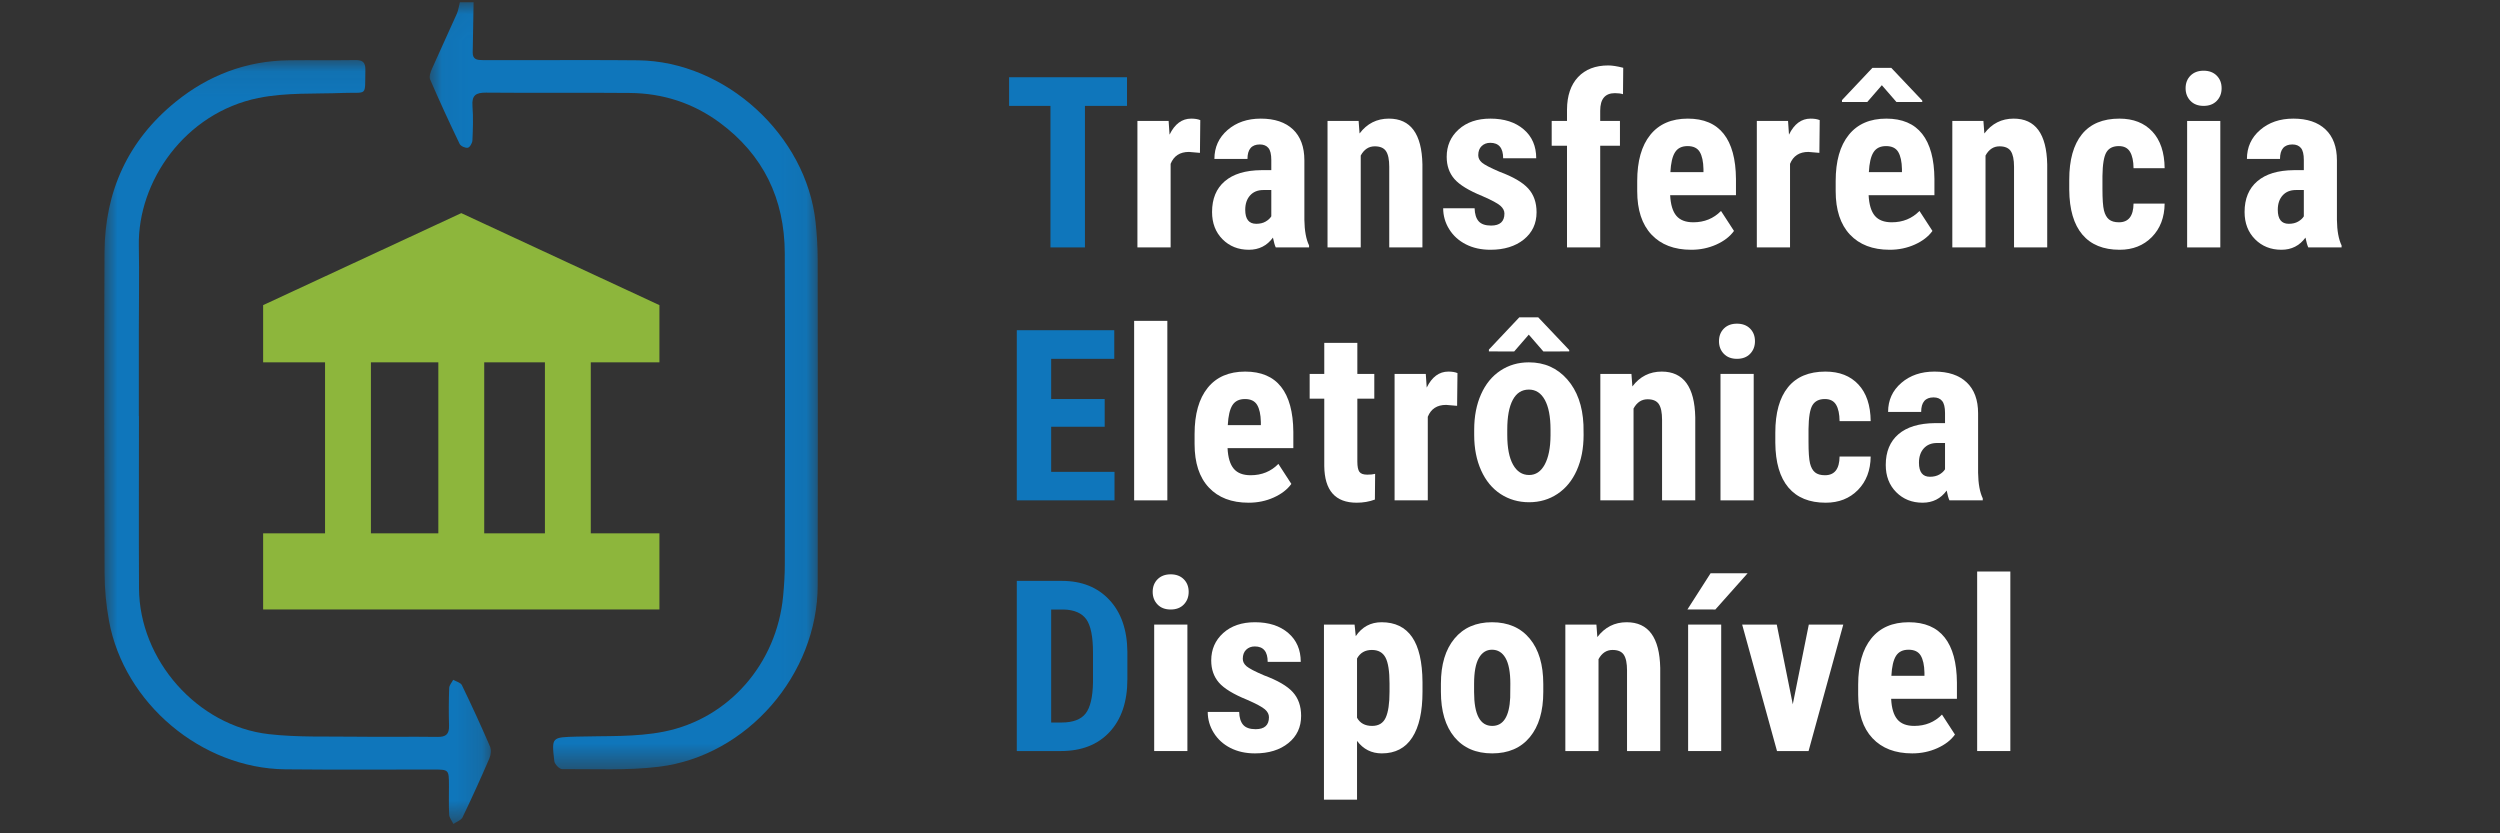 <?xml version="1.0" encoding="UTF-8"?>
<svg width="96px" height="32px" viewBox="0 0 96 32" version="1.1" xmlns="http://www.w3.org/2000/svg" xmlns:xlink="http://www.w3.org/1999/xlink">
    <rect x="0" y="0" width="96" height="32" fill="#333333" stroke="none"/>
    <title>Logos/CreditCards/TED</title>
    <defs>
        <polygon id="path-1" points="0.041 0.041 14.943 0.041 14.943 29.496 0.041 29.496"></polygon>
        <polygon id="path-3" points="0 0.065 14.847 0.065 14.847 29.398 0 29.398"></polygon>
    </defs>
    <g id="Logos/CreditCards/TED" stroke="none" stroke-width="1" fill="none" fill-rule="evenodd">
        <g id="Group-62" transform="translate(4, 0)">
            <g id="Group-3" transform="translate(12.461, 0.047)">
                <mask id="mask-2" fill="white">
                    <use xlink:href="#path-1"></use>
                </mask>
                <g id="Clip-2"></g>
                <path d="M1.725,0.041 C1.714,0.683 1.704,1.325 1.691,1.967 C1.686,2.243 1.871,2.261 2.074,2.261 C2.615,2.261 3.156,2.262 3.697,2.262 C5.144,2.264 6.592,2.253 8.039,2.269 C11.394,2.306 14.502,5.142 14.858,8.486 C14.909,8.964 14.937,9.446 14.938,9.927 C14.944,14.094 14.946,18.261 14.939,22.428 C14.933,25.852 12.233,28.981 8.842,29.396 C7.616,29.546 6.363,29.48 5.123,29.487 C5.02,29.487 4.838,29.299 4.825,29.182 C4.716,28.247 4.727,28.267 5.683,28.239 C6.804,28.206 7.95,28.264 9.037,28.047 C11.552,27.544 13.362,25.413 13.609,22.865 C13.65,22.445 13.676,22.021 13.676,21.599 C13.681,17.622 13.69,13.644 13.674,9.667 C13.666,7.595 12.853,5.897 11.167,4.656 C10.149,3.907 8.991,3.535 7.732,3.523 C5.89,3.505 4.047,3.528 2.205,3.51 C1.809,3.507 1.651,3.614 1.682,4.027 C1.715,4.463 1.7,4.905 1.68,5.342 C1.676,5.445 1.581,5.611 1.504,5.626 C1.409,5.645 1.23,5.565 1.189,5.479 C0.796,4.663 0.418,3.841 0.058,3.01 C0.011,2.903 0.067,2.728 0.122,2.605 C0.434,1.897 0.764,1.197 1.078,0.489 C1.14,0.35 1.159,0.191 1.198,0.041 L1.725,0.041 Z" id="Fill-1" fill="#0F76BB" mask="url(#mask-2)"></path>
            </g>
            <g id="Group-6" transform="translate(0, 2.241)">
                <mask id="mask-4" fill="white">
                    <use xlink:href="#path-3"></use>
                </mask>
                <g id="Clip-5"></g>
                <path d="M1.336,13.731 C1.336,15.939 1.326,18.148 1.338,20.356 C1.353,23.103 3.575,25.634 6.32,25.95 C7.417,26.076 8.535,26.033 9.644,26.048 C10.697,26.062 11.75,26.041 12.803,26.056 C13.126,26.061 13.252,25.948 13.243,25.626 C13.229,25.144 13.231,24.661 13.249,24.179 C13.252,24.072 13.349,23.969 13.402,23.864 C13.517,23.93 13.688,23.969 13.736,24.068 C14.111,24.843 14.472,25.626 14.813,26.417 C14.868,26.545 14.852,26.741 14.795,26.874 C14.465,27.639 14.122,28.397 13.76,29.147 C13.705,29.26 13.53,29.316 13.41,29.398 C13.354,29.281 13.255,29.166 13.249,29.045 C13.227,28.666 13.242,28.285 13.24,27.905 C13.237,27.317 13.232,27.31 12.658,27.309 C10.756,27.307 8.855,27.321 6.954,27.301 C3.737,27.266 0.767,24.766 0.186,21.602 C0.076,21.003 0.017,20.385 0.015,19.776 C-1.00851039e-05,15.666 -0.009,11.557 0.013,7.448 C0.026,5.111 0.914,3.153 2.744,1.67 C4.008,0.645 5.463,0.094 7.101,0.073 C7.949,0.063 8.798,0.078 9.646,0.065 C9.928,0.06 10.036,0.154 10.03,0.444 C10.008,1.493 10.134,1.292 9.188,1.328 C8.096,1.37 6.979,1.306 5.92,1.522 C3.097,2.097 1.286,4.728 1.331,7.194 C1.351,8.29 1.332,9.388 1.331,10.484 C1.33,11.567 1.331,12.649 1.331,13.731 L1.336,13.731 Z" id="Fill-4" fill="#0F76BB" mask="url(#mask-4)"></path>
            </g>
            <polygon id="Fill-7" fill="#0F76BB" points="39.277 4.066 37.662 4.066 37.662 9.501 36.338 9.501 36.338 4.066 34.749 4.066 34.749 2.966 39.277 2.966"></polygon>
            <polygon id="Fill-9" fill="#0F76BB" points="38.42 16.387 36.365 16.387 36.365 18.119 38.797 18.119 38.797 19.214 35.045 19.214 35.045 12.68 38.788 12.68 38.788 13.779 36.365 13.779 36.365 15.323 38.42 15.323"></polygon>
            <path d="M36.365,23.405 L36.365,27.745 L36.76,27.745 C37.2,27.745 37.509,27.629 37.689,27.397 C37.868,27.165 37.962,26.765 37.971,26.197 L37.971,25.061 C37.971,24.451 37.886,24.025 37.716,23.784 C37.545,23.544 37.255,23.417 36.845,23.405 L36.365,23.405 Z M35.045,28.84 L35.045,22.306 L36.773,22.306 C37.536,22.306 38.144,22.548 38.597,23.033 C39.051,23.517 39.282,24.182 39.291,25.025 L39.291,26.084 C39.291,26.943 39.064,27.617 38.611,28.106 C38.158,28.595 37.533,28.84 36.737,28.84 L35.045,28.84 Z" id="Fill-11" fill="#0F76BB"></path>
            <path d="M42.091,4.613 C42.002,4.575 41.885,4.555 41.741,4.555 C41.388,4.555 41.111,4.76 40.911,5.17 L40.875,4.645 L39.677,4.645 L39.677,9.501 L40.952,9.501 L40.952,6.292 C41.074,5.987 41.309,5.834 41.656,5.834 L42.078,5.87 L42.091,4.613 Z" id="Fill-13" fill="#FFFFFF"></path>
            <path d="M44.818,8.307 C44.77,8.385 44.697,8.452 44.598,8.509 C44.5,8.566 44.38,8.594 44.239,8.594 C43.958,8.594 43.817,8.415 43.817,8.056 C43.817,7.825 43.88,7.641 44.004,7.504 C44.128,7.366 44.298,7.297 44.513,7.297 L44.818,7.297 L44.818,8.307 Z M46.088,6.157 C46.088,5.643 45.942,5.247 45.651,4.97 C45.359,4.694 44.947,4.555 44.414,4.555 C43.9,4.555 43.474,4.701 43.137,4.993 C42.801,5.284 42.633,5.655 42.633,6.104 L43.903,6.104 C43.903,5.733 44.061,5.547 44.378,5.547 C44.522,5.547 44.631,5.592 44.706,5.682 C44.781,5.771 44.818,5.926 44.818,6.144 L44.818,6.534 L44.432,6.534 C43.822,6.54 43.354,6.682 43.03,6.961 C42.705,7.239 42.543,7.632 42.543,8.141 C42.543,8.569 42.677,8.917 42.944,9.187 C43.212,9.456 43.549,9.591 43.957,9.591 C44.345,9.591 44.654,9.435 44.881,9.124 C44.917,9.301 44.953,9.426 44.989,9.501 L46.268,9.501 L46.268,9.425 C46.154,9.188 46.094,8.861 46.088,8.442 L46.088,6.157 Z" id="Fill-15" fill="#FFFFFF"></path>
            <path d="M48.252,5.973 C48.38,5.737 48.56,5.619 48.79,5.619 C48.997,5.619 49.141,5.681 49.223,5.805 C49.306,5.929 49.347,6.129 49.347,6.404 L49.347,9.501 L50.621,9.501 L50.621,6.31 C50.597,5.14 50.168,4.555 49.333,4.555 C48.869,4.555 48.494,4.745 48.207,5.125 L48.171,4.645 L46.977,4.645 L46.977,9.501 L48.252,9.501 L48.252,5.973 Z" id="Fill-17" fill="#FFFFFF"></path>
            <path d="M53.258,8.662 C53.037,8.662 52.877,8.606 52.78,8.496 C52.683,8.385 52.631,8.219 52.625,7.997 L51.418,7.997 C51.418,8.285 51.495,8.553 51.649,8.801 C51.803,9.049 52.016,9.243 52.289,9.382 C52.561,9.521 52.875,9.591 53.231,9.591 C53.761,9.591 54.189,9.459 54.515,9.196 C54.841,8.932 55.004,8.584 55.004,8.15 C55.004,7.776 54.897,7.472 54.683,7.237 C54.469,7.002 54.103,6.789 53.586,6.597 C53.23,6.445 53.004,6.327 52.908,6.245 C52.812,6.163 52.765,6.068 52.765,5.96 C52.765,5.81 52.808,5.694 52.895,5.61 C52.982,5.526 53.092,5.484 53.227,5.484 C53.556,5.484 53.721,5.682 53.721,6.077 L54.991,6.077 C54.991,5.613 54.831,5.243 54.51,4.968 C54.19,4.693 53.764,4.555 53.231,4.555 C52.726,4.555 52.319,4.694 52.013,4.97 C51.706,5.247 51.553,5.598 51.553,6.023 C51.553,6.361 51.651,6.644 51.847,6.871 C52.043,7.098 52.403,7.318 52.926,7.531 C53.282,7.686 53.512,7.81 53.615,7.901 C53.718,7.992 53.77,8.092 53.77,8.199 C53.77,8.508 53.599,8.662 53.258,8.662" id="Fill-19" fill="#FFFFFF"></path>
            <path d="M56.173,9.501 L57.448,9.501 L57.448,5.596 L58.206,5.596 L58.206,4.645 L57.448,4.645 L57.448,4.25 C57.448,3.801 57.636,3.577 58.013,3.577 C58.133,3.577 58.236,3.59 58.323,3.617 L58.332,2.603 C58.099,2.543 57.907,2.513 57.758,2.513 C57.264,2.513 56.877,2.662 56.597,2.96 C56.318,3.257 56.176,3.674 56.173,4.21 L56.173,4.645 L55.585,4.645 L55.585,5.596 L56.173,5.596 L56.173,9.501 Z" id="Fill-21" fill="#FFFFFF"></path>
            <path d="M60.321,5.848 C60.421,5.689 60.582,5.61 60.803,5.61 C61.025,5.61 61.18,5.685 61.27,5.834 C61.36,5.984 61.407,6.204 61.413,6.494 L61.413,6.611 L60.143,6.611 C60.161,6.261 60.22,6.006 60.321,5.848 M60.942,9.591 C61.289,9.591 61.611,9.524 61.907,9.391 C62.203,9.258 62.429,9.084 62.585,8.868 L62.087,8.101 C61.802,8.391 61.448,8.536 61.023,8.536 C60.73,8.536 60.513,8.453 60.372,8.286 C60.231,8.119 60.152,7.855 60.134,7.495 L62.661,7.495 L62.661,6.872 C62.655,6.107 62.498,5.53 62.19,5.14 C61.882,4.75 61.422,4.555 60.812,4.555 C60.187,4.555 59.706,4.763 59.371,5.179 C59.036,5.595 58.869,6.186 58.869,6.952 L58.869,7.338 C58.869,8.062 59.051,8.618 59.416,9.007 C59.781,9.396 60.29,9.591 60.942,9.591" id="Fill-23" fill="#FFFFFF"></path>
            <path d="M64.737,6.292 C64.86,5.987 65.095,5.834 65.442,5.834 L65.864,5.87 L65.877,4.613 C65.787,4.575 65.671,4.555 65.527,4.555 C65.174,4.555 64.897,4.76 64.697,5.17 L64.661,4.645 L63.462,4.645 L63.462,9.501 L64.737,9.501 L64.737,6.292 Z" id="Fill-25" fill="#FFFFFF"></path>
            <path d="M67.942,5.848 C68.042,5.689 68.203,5.61 68.424,5.61 C68.646,5.61 68.801,5.685 68.891,5.834 C68.981,5.984 69.029,6.204 69.035,6.494 L69.035,6.611 L67.764,6.611 C67.782,6.261 67.841,6.006 67.942,5.848 M68.563,9.591 C68.91,9.591 69.232,9.524 69.528,9.391 C69.824,9.258 70.05,9.084 70.206,8.868 L69.708,8.101 C69.424,8.391 69.069,8.536 68.644,8.536 C68.351,8.536 68.134,8.453 67.993,8.286 C67.853,8.119 67.773,7.855 67.755,7.495 L70.282,7.495 L70.282,6.872 C70.276,6.107 70.119,5.53 69.811,5.14 C69.503,4.75 69.044,4.555 68.433,4.555 C67.808,4.555 67.328,4.763 66.993,5.179 C66.657,5.595 66.49,6.186 66.49,6.952 L66.49,7.338 C66.49,8.062 66.672,8.618 67.037,9.007 C67.402,9.396 67.911,9.591 68.563,9.591" id="Fill-27" fill="#FFFFFF"></path>
            <polygon id="Fill-29" fill="#FFFFFF" points="68.263 3.272 68.824 3.918 69.815 3.916 69.815 3.862 68.626 2.607 67.899 2.607 66.732 3.844 66.732 3.916 67.702 3.918"></polygon>
            <path d="M73.325,4.555 C72.861,4.555 72.486,4.745 72.199,5.125 L72.163,4.645 L70.969,4.645 L70.969,9.501 L72.244,9.501 L72.244,5.973 C72.372,5.737 72.552,5.619 72.782,5.619 C72.988,5.619 73.133,5.681 73.215,5.805 C73.297,5.929 73.339,6.129 73.339,6.404 L73.339,9.501 L74.613,9.501 L74.613,6.31 C74.589,5.14 74.16,4.555 73.325,4.555" id="Fill-31" fill="#FFFFFF"></path>
            <path d="M76.887,5.845 C76.982,5.688 77.141,5.61 77.362,5.61 C77.563,5.61 77.706,5.683 77.793,5.83 C77.88,5.976 77.925,6.186 77.928,6.458 L79.122,6.458 C79.116,5.851 78.958,5.382 78.65,5.051 C78.342,4.721 77.92,4.555 77.385,4.555 C76.75,4.555 76.271,4.756 75.946,5.156 C75.622,5.558 75.459,6.139 75.459,6.902 L75.459,7.288 C75.465,8.045 75.633,8.618 75.962,9.007 C76.291,9.396 76.768,9.591 77.394,9.591 C77.899,9.591 78.312,9.428 78.632,9.102 C78.953,8.775 79.116,8.348 79.122,7.818 L77.928,7.818 C77.922,8.297 77.735,8.536 77.367,8.536 C77.202,8.536 77.075,8.499 76.985,8.426 C76.896,8.353 76.831,8.238 76.792,8.08 C76.753,7.923 76.734,7.647 76.734,7.252 L76.734,6.759 C76.74,6.307 76.791,6.003 76.887,5.845" id="Fill-33" fill="#FFFFFF"></path>
            <polygon id="Fill-35" fill="#FFFFFF" points="79.986 9.501 81.26 9.501 81.26 4.645 79.986 4.645"></polygon>
            <path d="M80.619,2.715 C80.409,2.715 80.242,2.778 80.116,2.903 C79.99,3.029 79.927,3.191 79.927,3.388 C79.927,3.583 79.99,3.744 80.114,3.873 C80.238,4.002 80.406,4.066 80.619,4.066 C80.831,4.066 80.999,4.002 81.124,3.873 C81.248,3.744 81.31,3.583 81.31,3.388 C81.31,3.191 81.247,3.029 81.121,2.903 C80.996,2.778 80.828,2.715 80.619,2.715" id="Fill-37" fill="#FFFFFF"></path>
            <path d="M84.467,8.307 C84.42,8.385 84.346,8.452 84.247,8.509 C84.149,8.566 84.029,8.594 83.888,8.594 C83.607,8.594 83.467,8.415 83.467,8.056 C83.467,7.825 83.529,7.641 83.653,7.504 C83.777,7.366 83.947,7.297 84.162,7.297 L84.467,7.297 L84.467,8.307 Z M85.738,8.442 L85.738,6.157 C85.738,5.643 85.592,5.247 85.3,4.97 C85.008,4.694 84.596,4.555 84.063,4.555 C83.549,4.555 83.123,4.701 82.786,4.993 C82.45,5.284 82.282,5.655 82.282,6.104 L83.552,6.104 C83.552,5.733 83.71,5.547 84.028,5.547 C84.171,5.547 84.28,5.592 84.355,5.682 C84.43,5.771 84.467,5.926 84.467,6.144 L84.467,6.534 L84.081,6.534 C83.471,6.54 83.003,6.682 82.679,6.961 C82.354,7.239 82.192,7.632 82.192,8.141 C82.192,8.569 82.326,8.917 82.594,9.187 C82.861,9.456 83.199,9.591 83.606,9.591 C83.995,9.591 84.303,9.435 84.53,9.124 C84.566,9.301 84.602,9.426 84.638,9.501 L85.917,9.501 L85.917,9.425 C85.803,9.188 85.743,8.861 85.738,8.442 L85.738,8.442 Z" id="Fill-38" fill="#FFFFFF"></path>
            <polygon id="Fill-39" fill="#FFFFFF" points="39.551 19.214 40.826 19.214 40.826 12.321 39.551 12.321"></polygon>
            <path d="M43.324,15.561 C43.424,15.403 43.585,15.323 43.806,15.323 C44.028,15.323 44.183,15.398 44.273,15.548 C44.363,15.697 44.411,15.917 44.417,16.207 L44.417,16.324 L43.147,16.324 C43.165,15.974 43.224,15.72 43.324,15.561 M43.946,19.304 C44.293,19.304 44.614,19.238 44.911,19.104 C45.207,18.971 45.432,18.797 45.588,18.582 L45.09,17.814 C44.806,18.104 44.451,18.249 44.026,18.249 C43.733,18.249 43.516,18.166 43.376,17.999 C43.235,17.833 43.156,17.569 43.138,17.208 L45.664,17.208 L45.664,16.585 C45.658,15.821 45.501,15.243 45.193,14.853 C44.885,14.463 44.426,14.269 43.815,14.269 C43.19,14.269 42.71,14.477 42.375,14.892 C42.04,15.308 41.872,15.899 41.872,16.665 L41.872,17.051 C41.872,17.775 42.054,18.332 42.42,18.721 C42.785,19.11 43.293,19.304 43.946,19.304" id="Fill-40" fill="#FFFFFF"></path>
            <path d="M46.852,17.893 C46.861,18.834 47.276,19.304 48.096,19.304 C48.347,19.304 48.58,19.264 48.796,19.183 L48.805,18.196 C48.727,18.217 48.626,18.227 48.504,18.227 C48.354,18.227 48.253,18.191 48.201,18.119 C48.149,18.047 48.122,17.915 48.122,17.724 L48.122,15.31 L48.773,15.31 L48.773,14.358 L48.122,14.358 L48.122,13.165 L46.852,13.165 L46.852,14.358 L46.291,14.358 L46.291,15.31 L46.852,15.31 L46.852,17.893 Z" id="Fill-41" fill="#FFFFFF"></path>
            <path d="M51.953,15.584 L51.967,14.327 C51.877,14.288 51.76,14.269 51.617,14.269 C51.263,14.269 50.987,14.474 50.786,14.883 L50.75,14.358 L49.552,14.358 L49.552,19.214 L50.827,19.214 L50.827,16.005 C50.949,15.7 51.184,15.548 51.531,15.548 L51.953,15.584 Z" id="Fill-42" fill="#FFFFFF"></path>
            <path d="M55.54,16.724 C55.537,17.199 55.462,17.571 55.317,17.839 C55.172,18.107 54.973,18.24 54.718,18.24 C54.455,18.24 54.249,18.108 54.101,17.843 C53.953,17.579 53.879,17.198 53.879,16.701 L53.879,16.495 C53.879,16.001 53.949,15.622 54.09,15.357 C54.231,15.092 54.437,14.96 54.709,14.96 C54.973,14.96 55.177,15.092 55.322,15.357 C55.467,15.622 55.54,16.001 55.54,16.495 L55.54,16.724 Z M56.549,18.059 C56.723,17.668 56.81,17.217 56.81,16.706 L56.805,16.311 C56.772,15.584 56.564,15.002 56.181,14.567 C55.798,14.132 55.308,13.914 54.709,13.914 C54.299,13.914 53.934,14.02 53.614,14.233 C53.294,14.445 53.046,14.748 52.872,15.141 C52.696,15.535 52.609,15.989 52.609,16.504 L52.609,16.706 C52.609,17.217 52.698,17.67 52.876,18.065 C53.054,18.46 53.304,18.763 53.625,18.972 C53.947,19.181 54.311,19.286 54.718,19.286 C55.125,19.286 55.489,19.179 55.809,18.965 C56.129,18.751 56.376,18.449 56.549,18.059 L56.549,18.059 Z" id="Fill-43" fill="#FFFFFF"></path>
            <polygon id="Fill-44" fill="#FFFFFF" points="53.174 13.423 53.174 13.494 54.144 13.497 54.705 12.85 55.266 13.497 56.258 13.494 56.258 13.441 55.068 12.186 54.341 12.186"></polygon>
            <path d="M61.098,19.214 L61.098,16.023 C61.074,14.854 60.644,14.269 59.81,14.269 C59.346,14.269 58.97,14.459 58.683,14.839 L58.647,14.358 L57.453,14.358 L57.453,19.214 L58.728,19.214 L58.728,15.687 C58.857,15.45 59.036,15.332 59.267,15.332 C59.473,15.332 59.617,15.394 59.7,15.519 C59.782,15.643 59.823,15.842 59.823,16.118 L59.823,19.214 L61.098,19.214 Z" id="Fill-45" fill="#FFFFFF"></path>
            <polygon id="Fill-46" fill="#FFFFFF" points="62.067 19.214 63.342 19.214 63.342 14.358 62.067 14.358"></polygon>
            <path d="M62.009,13.102 C62.009,13.296 62.071,13.458 62.195,13.586 C62.319,13.715 62.487,13.779 62.7,13.779 C62.912,13.779 63.081,13.715 63.205,13.586 C63.329,13.458 63.391,13.296 63.391,13.102 C63.391,12.904 63.328,12.743 63.203,12.617 C63.077,12.491 62.909,12.429 62.7,12.429 C62.49,12.429 62.323,12.491 62.197,12.617 C62.072,12.743 62.009,12.904 62.009,13.102" id="Fill-47" fill="#FFFFFF"></path>
            <path d="M66.64,17.531 C66.634,18.01 66.447,18.249 66.079,18.249 C65.915,18.249 65.788,18.213 65.698,18.14 C65.608,18.066 65.544,17.951 65.505,17.794 C65.466,17.637 65.447,17.361 65.447,16.966 L65.447,16.472 C65.453,16.02 65.503,15.716 65.599,15.559 C65.695,15.402 65.853,15.323 66.075,15.323 C66.275,15.323 66.419,15.397 66.506,15.543 C66.593,15.69 66.637,15.899 66.64,16.172 L67.834,16.172 C67.828,15.564 67.671,15.095 67.363,14.765 C67.055,14.434 66.633,14.269 66.097,14.269 C65.463,14.269 64.984,14.469 64.659,14.87 C64.334,15.271 64.172,15.853 64.172,16.616 L64.172,17.002 C64.178,17.759 64.346,18.332 64.675,18.721 C65.004,19.11 65.481,19.304 66.106,19.304 C66.612,19.304 67.025,19.141 67.345,18.815 C67.665,18.489 67.828,18.061 67.834,17.531 L66.64,17.531 Z" id="Fill-48" fill="#FFFFFF"></path>
            <path d="M70.689,18.021 C70.641,18.098 70.567,18.166 70.469,18.223 C70.37,18.279 70.25,18.308 70.11,18.308 C69.829,18.308 69.688,18.128 69.688,17.769 C69.688,17.539 69.75,17.355 69.874,17.217 C69.998,17.08 70.168,17.011 70.383,17.011 L70.689,17.011 L70.689,18.021 Z M71.521,14.684 C71.23,14.407 70.817,14.269 70.285,14.269 C69.77,14.269 69.345,14.414 69.008,14.706 C68.671,14.998 68.503,15.368 68.503,15.817 L69.773,15.817 C69.773,15.446 69.932,15.26 70.249,15.26 C70.392,15.26 70.502,15.305 70.576,15.395 C70.651,15.485 70.689,15.639 70.689,15.857 L70.689,16.248 L70.303,16.248 C69.692,16.254 69.225,16.396 68.9,16.674 C68.576,16.952 68.413,17.346 68.413,17.854 C68.413,18.282 68.547,18.631 68.815,18.9 C69.083,19.169 69.42,19.304 69.827,19.304 C70.216,19.304 70.524,19.149 70.752,18.837 C70.787,19.014 70.823,19.14 70.859,19.214 L72.138,19.214 L72.138,19.138 C72.025,18.902 71.965,18.574 71.959,18.155 L71.959,15.871 C71.959,15.356 71.813,14.96 71.521,14.684 L71.521,14.684 Z" id="Fill-49" fill="#FFFFFF"></path>
            <path d="M40.954,22.054 C40.745,22.054 40.577,22.117 40.451,22.243 C40.326,22.368 40.263,22.53 40.263,22.727 C40.263,22.922 40.325,23.083 40.449,23.212 C40.573,23.341 40.742,23.405 40.954,23.405 C41.166,23.405 41.335,23.341 41.459,23.212 C41.583,23.083 41.645,22.922 41.645,22.727 C41.645,22.53 41.582,22.368 41.457,22.243 C41.331,22.117 41.163,22.054 40.954,22.054" id="Fill-50" fill="#FFFFFF"></path>
            <polygon id="Fill-51" fill="#FFFFFF" points="40.321 28.84 41.596 28.84 41.596 23.984 40.321 23.984"></polygon>
            <path d="M44.544,25.936 C44.188,25.784 43.962,25.666 43.867,25.584 C43.771,25.502 43.723,25.407 43.723,25.299 C43.723,25.149 43.767,25.033 43.853,24.949 C43.94,24.865 44.051,24.823 44.185,24.823 C44.514,24.823 44.679,25.021 44.679,25.416 L45.949,25.416 C45.949,24.952 45.789,24.583 45.469,24.307 C45.149,24.032 44.722,23.894 44.19,23.894 C43.684,23.894 43.278,24.033 42.971,24.309 C42.665,24.586 42.511,24.937 42.511,25.362 C42.511,25.7 42.609,25.983 42.805,26.21 C43.001,26.437 43.361,26.657 43.885,26.87 C44.241,27.025 44.47,27.149 44.574,27.24 C44.677,27.331 44.728,27.431 44.728,27.539 C44.728,27.847 44.558,28.001 44.217,28.001 C43.995,28.001 43.836,27.945 43.739,27.835 C43.642,27.724 43.59,27.558 43.584,27.337 L42.377,27.337 C42.377,27.624 42.454,27.892 42.608,28.14 C42.762,28.388 42.975,28.582 43.247,28.721 C43.52,28.86 43.834,28.93 44.19,28.93 C44.72,28.93 45.147,28.798 45.473,28.535 C45.8,28.272 45.963,27.923 45.963,27.489 C45.963,27.115 45.856,26.811 45.642,26.576 C45.428,26.341 45.062,26.128 44.544,25.936" id="Fill-52" fill="#FFFFFF"></path>
            <path d="M49.358,26.565 C49.358,27.013 49.309,27.344 49.212,27.556 C49.115,27.769 48.941,27.875 48.689,27.875 C48.417,27.875 48.224,27.77 48.11,27.561 L48.11,25.286 C48.23,25.067 48.42,24.958 48.68,24.958 C48.926,24.958 49.1,25.055 49.203,25.25 C49.306,25.444 49.358,25.776 49.358,26.246 L49.358,26.565 Z M49.053,23.894 C48.634,23.894 48.303,24.072 48.061,24.428 L48.016,23.984 L46.84,23.984 L46.84,30.707 L48.11,30.707 L48.11,28.45 C48.35,28.77 48.667,28.93 49.062,28.93 C49.579,28.93 49.969,28.726 50.231,28.319 C50.493,27.913 50.624,27.328 50.624,26.565 L50.624,26.192 C50.618,25.414 50.484,24.837 50.222,24.46 C49.96,24.083 49.57,23.894 49.053,23.894 L49.053,23.894 Z" id="Fill-53" fill="#FFFFFF"></path>
            <path d="M53.992,26.789 C53.959,27.513 53.729,27.875 53.301,27.875 C52.837,27.875 52.605,27.441 52.605,26.574 L52.605,26.255 C52.605,25.812 52.666,25.484 52.787,25.27 C52.908,25.056 53.077,24.949 53.292,24.949 C53.517,24.949 53.69,25.056 53.813,25.27 C53.935,25.484 53.997,25.812 53.997,26.255 L53.992,26.789 Z M53.292,23.894 C52.679,23.894 52.198,24.104 51.851,24.523 C51.504,24.942 51.331,25.519 51.331,26.255 L51.331,26.565 C51.331,27.307 51.504,27.886 51.849,28.304 C52.195,28.721 52.679,28.93 53.301,28.93 C53.92,28.93 54.402,28.722 54.746,28.306 C55.09,27.89 55.262,27.313 55.262,26.574 L55.262,26.264 C55.262,25.522 55.089,24.942 54.742,24.523 C54.395,24.104 53.911,23.894 53.292,23.894 L53.292,23.894 Z" id="Fill-54" fill="#FFFFFF"></path>
            <path d="M58.465,23.894 C58.001,23.894 57.626,24.084 57.338,24.464 L57.302,23.984 L56.109,23.984 L56.109,28.84 L57.383,28.84 L57.383,25.313 C57.512,25.076 57.691,24.958 57.922,24.958 C58.128,24.958 58.273,25.02 58.355,25.144 C58.437,25.268 58.478,25.468 58.478,25.743 L58.478,28.84 L59.753,28.84 L59.753,25.649 C59.729,24.479 59.3,23.894 58.465,23.894" id="Fill-55" fill="#FFFFFF"></path>
            <polygon id="Fill-56" fill="#FFFFFF" points="60.824 28.84 62.094 28.84 62.094 23.984 60.824 23.984"></polygon>
            <polygon id="Fill-57" fill="#FFFFFF" points="63.108 22.014 61.686 22.014 60.797 23.403 61.87 23.405"></polygon>
            <polygon id="Fill-58" fill="#FFFFFF" points="64.843 27.045 64.228 23.984 62.899 23.984 64.237 28.84 65.449 28.84 66.782 23.984 65.458 23.984"></polygon>
            <path d="M69.899,25.95 L68.629,25.95 C68.647,25.6 68.706,25.345 68.806,25.187 C68.906,25.028 69.067,24.949 69.288,24.949 C69.51,24.949 69.665,25.024 69.755,25.173 C69.845,25.323 69.893,25.543 69.899,25.833 L69.899,25.95 Z M69.297,23.894 C68.672,23.894 68.192,24.102 67.857,24.518 C67.522,24.934 67.354,25.525 67.354,26.291 L67.354,26.677 C67.354,27.401 67.537,27.957 67.902,28.346 C68.267,28.735 68.775,28.93 69.427,28.93 C69.775,28.93 70.096,28.863 70.392,28.73 C70.689,28.597 70.915,28.423 71.07,28.207 L70.572,27.44 C70.288,27.73 69.933,27.875 69.508,27.875 C69.215,27.875 68.998,27.792 68.858,27.625 C68.717,27.458 68.638,27.195 68.62,26.834 L71.146,26.834 L71.146,26.211 C71.14,25.446 70.983,24.869 70.675,24.479 C70.367,24.089 69.908,23.894 69.297,23.894 L69.297,23.894 Z" id="Fill-59" fill="#FFFFFF"></path>
            <polygon id="Fill-60" fill="#FFFFFF" points="71.923 28.84 73.197 28.84 73.197 21.946 71.923 21.946"></polygon>
            <path d="M14.594,20.481 L16.925,20.481 L16.925,13.914 L14.594,13.914 L14.594,20.481 Z M10.243,20.481 L12.832,20.481 L12.832,13.914 L10.243,13.914 L10.243,20.481 Z M13.713,8.184 L6.104,11.717 L6.104,13.164 L6.104,13.914 L8.482,13.914 L8.482,20.481 L6.104,20.481 L6.104,23.404 L21.322,23.404 L21.322,20.481 L18.686,20.481 L18.686,13.914 L21.322,13.914 L21.322,12.841 L21.322,11.717 L13.713,8.184 Z" id="Fill-61" fill="#8DB63C"></path>
        </g>
    </g>
</svg>